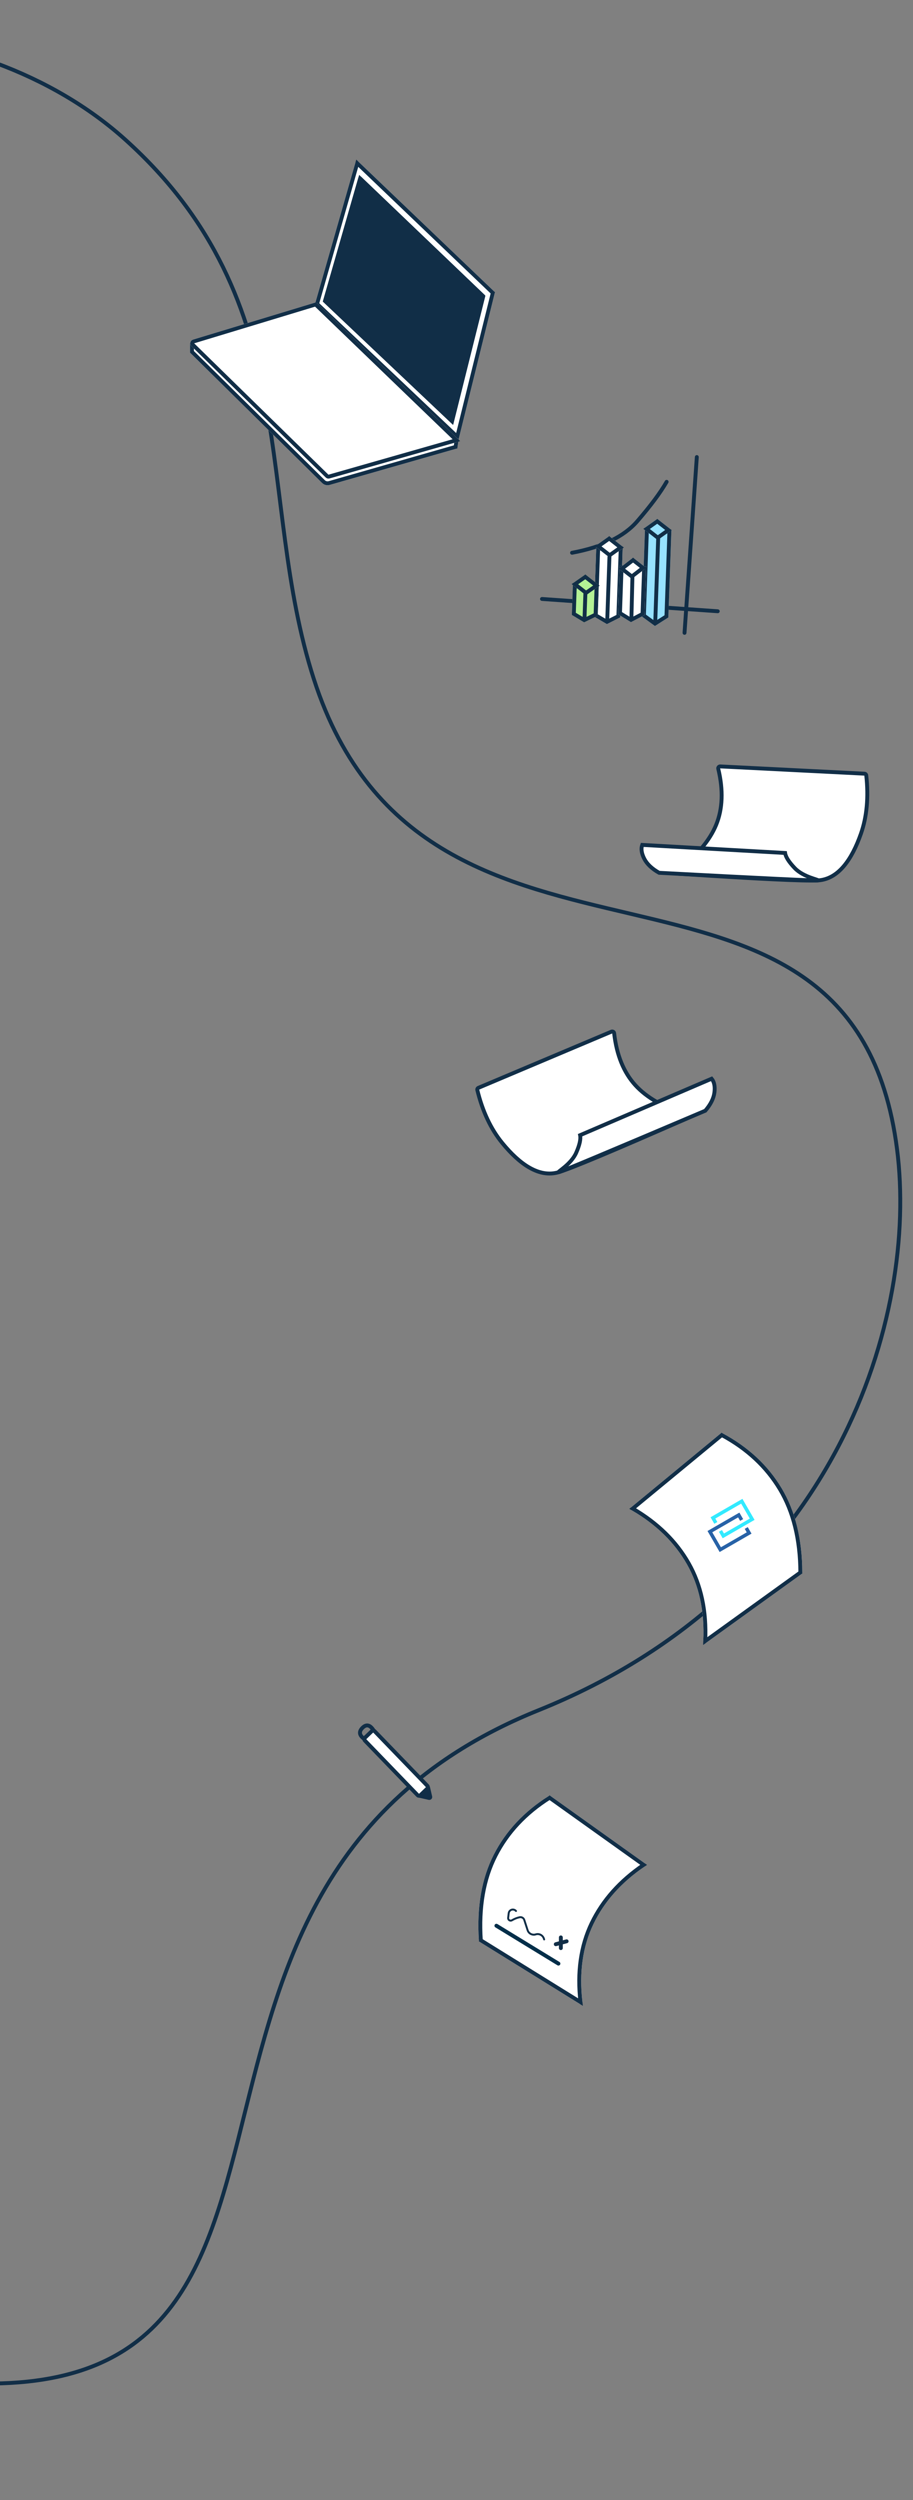 <?xml version="1.0" encoding="UTF-8"?>
<svg width="469px" height="1284px" viewBox="0 0 469 1284" version="1.1" xmlns="http://www.w3.org/2000/svg" xmlns:xlink="http://www.w3.org/1999/xlink">
    <rect x="0" y="0" width="469" height="1284" fill="#808080" stroke="none"/>
    <!-- Generator: Sketch 47.1 (45422) - http://www.bohemiancoding.com/sketch -->
    <title>howitworks-illustration</title>
    <desc>Created with Sketch.</desc>
    <defs>
        <path d="M0.364,37.993 L46.139,0.229 L46.139,0.229 C46.453,-0.03 46.892,-0.073 47.25,0.12 C60.391,7.195 70.465,16.571 77.471,28.247 C84.512,39.982 88.067,54.428 88.137,71.584 L88.137,71.584 C88.138,71.907 87.983,72.211 87.721,72.4 L38.871,107.617 L38.871,107.617 C38.423,107.94 37.798,107.839 37.475,107.391 C37.344,107.208 37.277,106.986 37.287,106.762 C37.965,91.537 35.161,78.403 28.878,67.359 C22.519,56.183 13.059,46.939 0.497,39.629 L0.497,39.629 C0.02,39.351 -0.142,38.739 0.136,38.262 C0.195,38.159 0.273,38.069 0.364,37.993 Z" id="path-1"></path>
        <path d="M4.017,40.936 L49.792,3.171 L49.792,3.171 C50.105,2.913 50.544,2.87 50.902,3.062 C64.044,10.137 74.118,19.513 81.124,31.19 C88.164,42.925 91.72,57.37 91.789,74.527 L91.789,74.527 C91.791,74.85 91.636,75.154 91.374,75.342 L42.524,110.56 L42.524,110.56 C42.076,110.883 41.451,110.782 41.128,110.334 C40.996,110.151 40.93,109.929 40.94,109.704 C41.617,94.48 38.814,81.346 32.53,70.302 C26.172,59.125 16.711,49.882 4.15,42.572 L4.15,42.572 C3.673,42.294 3.511,41.682 3.789,41.204 C3.848,41.102 3.925,41.011 4.017,40.936 Z" id="path-2"></path>
        <path d="M139.635,142.439 L155.663,66.236 L155.663,66.236 C155.737,65.886 155.617,65.522 155.35,65.284 L83.438,1.189 L83.438,1.189 C83.025,0.822 82.393,0.858 82.026,1.27 C81.918,1.392 81.841,1.537 81.802,1.695 L63.541,75.189" id="path-3"></path>
        <path d="M136.671,134.531 L150.798,68.17 L150.798,68.17 C150.873,67.819 150.754,67.454 150.486,67.215 L85.199,8.989 L85.199,8.989 C84.786,8.621 84.154,8.657 83.787,9.07 C83.679,9.191 83.602,9.336 83.563,9.493 L67.581,73.553 L136.671,134.531 Z" id="path-4"></path>
        <path d="M139.809,141.564 L139.338,145.874 L139.338,145.874 C139.295,146.266 139.027,146.596 138.652,146.717 L74.397,167.556 L74.397,167.556 C73.024,168.002 71.517,167.673 70.455,166.695 L0.307,102.166 L0.135,97.224 L139.809,141.564 Z" id="path-5"></path>
        <path d="M64.587,74.436 L139.3,141.572 L139.3,141.572 C139.711,141.941 139.745,142.574 139.376,142.984 C139.258,143.116 139.107,143.213 138.94,143.267 L74.182,164.231 L74.182,164.231 C73.499,164.452 72.749,164.29 72.218,163.805 L0.926,98.778 L0.926,98.778 C0.11,98.033 0.052,96.768 0.796,95.952 C1.023,95.704 1.309,95.516 1.627,95.407 L63.595,74.233 L63.595,74.233 C63.938,74.116 64.318,74.194 64.587,74.436 Z" id="path-6"></path>
        <polygon id="path-7" points="0.714 6.912 14.286 6.912 14.286 42.853 7.546 46.547 0.714 42.853"></polygon>
        <path d="M4.727,2.552 L12.161,2.552 L12.161,2.552 C12.714,2.552 13.161,3 13.161,3.552 C13.161,3.649 13.147,3.746 13.119,3.839 L11.15,10.428 L11.15,10.428 C11.024,10.852 10.634,11.142 10.192,11.142 L2.758,11.142 L2.758,11.142 C2.205,11.142 1.758,10.694 1.758,10.142 C1.758,10.045 1.772,9.949 1.8,9.856 L3.769,3.266 L3.769,3.266 C3.895,2.843 4.285,2.552 4.727,2.552 Z" id="path-8"></path>
        <polygon id="path-9" points="0.714 6.853 14.286 6.853 14.286 51.916 7.546 56.547 0.714 51.916"></polygon>
        <path d="M4.469,2.741 L11.747,2.741 L11.747,2.741 C12.3,2.741 12.747,3.189 12.747,3.741 C12.747,3.838 12.733,3.935 12.705,4.027 L10.778,10.476 L10.778,10.476 C10.652,10.9 10.262,11.19 9.82,11.19 L2.542,11.19 L2.542,11.19 C1.99,11.19 1.542,10.742 1.542,10.19 C1.542,10.093 1.556,9.996 1.584,9.904 L3.511,3.455 L3.511,3.455 C3.638,3.031 4.027,2.741 4.469,2.741 Z" id="path-10"></path>
        <polygon id="path-11" points="0.615 6.131 14.186 6.131 14.186 31.234 7.403 35.091 0.615 31.234"></polygon>
        <path d="M4.857,2.889 L11.337,2.889 L11.337,2.889 C11.89,2.889 12.337,3.337 12.337,3.889 C12.337,3.972 12.327,4.055 12.306,4.136 L10.513,11.169 L10.513,11.169 C10.4,11.612 10.001,11.922 9.544,11.922 L3.064,11.922 L3.064,11.922 C2.512,11.922 2.064,11.475 2.064,10.922 C2.064,10.839 2.074,10.756 2.095,10.675 L3.888,3.642 L3.888,3.642 C4.001,3.199 4.4,2.889 4.857,2.889 Z" id="path-12"></path>
        <polygon id="path-13" points="1 6.953 14.186 6.953 14.186 22.637 7.444 26.214 1 22.637"></polygon>
        <path d="M4.886,2.83 L12.132,2.83 L12.132,2.83 C12.685,2.83 13.132,3.278 13.132,3.83 C13.132,3.929 13.118,4.028 13.089,4.122 L11.182,10.367 L11.182,10.367 C11.054,10.788 10.666,11.075 10.226,11.075 L2.98,11.075 L2.98,11.075 C2.427,11.075 1.98,10.627 1.98,10.075 C1.98,9.976 1.994,9.878 2.023,9.783 L3.93,3.538 L3.93,3.538 C4.058,3.118 4.446,2.83 4.886,2.83 Z" id="path-14"></path>
    </defs>
    <g id="assets" stroke="none" stroke-width="1" fill="none" fill-rule="evenodd">
        <g id="howitworks-illustration">
            <g transform="translate(-415, -9)">
                <path d="M872.263,130.962 C794.702,45.666 654.919,32.783 570.102,87.837 C464.854,156.153 475.482,258.665 431.117,346.247 C345.469,515.326 148.4,363.129 97.363,538.081 C73.396,620.239 91.618,765.876 234.214,851.323 C450.52,980.938 243.747,1236.392 500.065,1240.347" id="Oval" stroke="#112E47" stroke-width="2" transform="translate(480.392, 647.508) scale(-1, 1) rotate(-9) translate(-480.392, -647.508) "></path>
                <g id="how-it-works-illustration" transform="translate(510, 88)">
                    <g id="Group-9" transform="translate(229, 657)">
                        <g id="paper-02-copy">
                            <use fill="#FFFFFF" fill-rule="evenodd" xlink:href="#path-1"></use>
                            <path stroke="#112E47" stroke-width="2" d="M1,38.765 L1,38.765 C13.71,46.161 23.298,55.529 29.747,66.864 C36.129,78.081 38.972,91.401 38.286,106.806 L38.286,106.806 L87.137,71.588 L87.137,71.588 C87.068,54.602 83.556,40.332 76.613,28.762 C69.702,17.243 59.762,7.992 46.776,1 L1,38.765 Z"></path>
                        </g>
                    </g>
                    <g id="sign-here" transform="translate(146, 840)">
                        <g id="close">
                            <g id="paper-02" transform="translate(47.721, 56.846) scale(-1, 1) rotate(4) translate(-47.721, -56.846) ">
                                <use fill="#FFFFFF" fill-rule="evenodd" xlink:href="#path-2"></use>
                                <path stroke="#112E47" stroke-width="2" d="M4.653,41.707 L4.653,41.707 C17.362,49.104 26.951,58.472 33.4,69.807 C39.781,81.023 42.624,94.344 41.939,109.749 L41.939,109.749 L90.789,74.531 L90.789,74.531 C90.72,57.545 87.208,43.275 80.266,31.704 C73.355,20.186 63.415,10.935 50.428,3.943 L4.653,41.707 Z"></path>
                            </g>
                            <path d="M14,70 L45.862,89.465" id="Path-20" stroke="#032E49" stroke-width="2" stroke-linecap="round"></path>
                            <g id="x" transform="translate(44, 76)" stroke="#112E47" stroke-width="2" stroke-linecap="round">
                                <path d="M0.5,3.5 L6.071,2" id="Path-21"></path>
                                <path d="M3.098,0 L3.098,5.5" id="Path-21-Copy"></path>
                            </g>
                            <path d="M17.803,64.839 L18.276,64.749 L18.276,64.749 C20.073,64.408 21.81,65.576 22.172,67.369 L22.172,67.369 L22.172,67.369 C22.534,69.159 24.273,70.322 26.066,69.973 L31.52,68.911 L31.52,68.911 C32.549,68.711 33.564,69.317 33.876,70.319 L33.876,70.319 L33.876,70.319 C34.238,71.485 34.423,72.7 34.423,73.921 L34.423,74.583 L34.423,74.583 C34.423,75.295 35,75.871 35.711,75.871 C35.98,75.871 36.242,75.787 36.46,75.631 L38.406,74.24 L38.406,74.24 C39.368,73.551 39.59,72.214 38.902,71.252 C38.588,70.813 38.121,70.509 37.593,70.4" id="Path-23" stroke="#112E47" stroke-linecap="round" transform="translate(28.553, 70.281) scale(-1, 1) rotate(299) translate(-28.553, -70.281) "></path>
                        </g>
                    </g>
                    <g id="paper-01" transform="translate(150, 450)" stroke="#112E47" stroke-width="2" fill="#FFFFFF">
                        <path d="M0.781,29.67 L69.098,0.829 L69.098,0.829 C69.607,0.614 70.194,0.853 70.409,1.361 C70.446,1.449 70.47,1.542 70.481,1.637 C71.76,12.858 75.38,21.747 81.341,28.304 C87.126,34.668 95.939,39.74 107.78,43.521 L107.78,43.521 C108.306,43.689 108.596,44.251 108.428,44.777 C108.341,45.051 108.141,45.273 107.878,45.389 C70.484,61.839 48.525,71.043 42,73 C32,76 22,69 13,58 C7.147,50.846 2.88,41.789 0.199,30.829 L0.199,30.829 C0.082,30.352 0.329,29.861 0.781,29.67 Z" id="Rectangle-10"></path>
                        <path d="M53,54 L120.555,25 C121.891,26.607 122.373,28.941 122,32 C121.627,35.059 120.061,38.201 117.302,41.425 C67.767,62.475 42.667,73 42,73 C41,73 48.367,69.008 51,63 C52.756,58.995 53.422,55.995 53,54 Z" id="Rectangle"></path>
                    </g>
                    <g id="paper-01-copy" transform="translate(294.5, 346) scale(-1, 1) rotate(20) translate(-294.5, -346) translate(233, 309)" stroke="#112E47" stroke-width="2" fill="#FFFFFF">
                        <path d="M0.781,29.67 L69.098,0.829 L69.098,0.829 C69.607,0.614 70.194,0.853 70.409,1.361 C70.446,1.449 70.47,1.542 70.481,1.637 C71.76,12.858 75.38,21.747 81.341,28.304 C87.126,34.668 95.939,39.74 107.78,43.521 L107.78,43.521 C108.306,43.689 108.596,44.251 108.428,44.777 C108.341,45.051 108.141,45.273 107.878,45.389 C70.484,61.839 48.525,71.043 42,73 C32,76 22,69 13,58 C7.147,50.846 2.88,41.789 0.199,30.829 L0.199,30.829 C0.082,30.352 0.329,29.861 0.781,29.67 Z" id="Rectangle-10"></path>
                        <path d="M53,54 L120.555,25 C121.891,26.607 122.373,28.941 122,32 C121.627,35.059 120.061,38.201 117.302,41.425 C67.767,62.475 42.667,73 42,73 C41,73 48.367,69.008 51,63 C52.756,58.995 53.422,55.995 53,54 Z" id="Rectangle"></path>
                    </g>
                    <g id="pencil" transform="translate(89, 807)" stroke="#112E47">
                        <path d="M17.008,-0.983 L21.943,-0.979 L21.943,-0.978 C22.494,-0.977 22.942,-0.53 22.942,0.022 L22.943,39.022 L22.943,39.022 C22.943,39.574 22.496,40.022 21.943,40.022 C21.943,40.022 21.943,40.022 21.943,40.022 L17.008,40.017 L17.008,40.016 C16.456,40.016 16.009,39.568 16.009,39.016 L16.008,0.016 L16.007,0.016 C16.007,-0.536 16.455,-0.984 17.007,-0.984 C17.008,-0.984 17.008,-0.984 17.008,-0.984 Z" id="Rectangle-11" stroke-width="2" fill="#FFFFFF" transform="translate(19.475, 19.519) rotate(-44) translate(-19.475, -19.519) "></path>
                        <path d="M36.001,34.15 L38.71,38.466 L32.052,37.772 L34.305,34.153 L34.305,34.153 C34.596,33.684 35.213,33.541 35.682,33.832 C35.811,33.913 35.92,34.021 36.001,34.15 Z" id="Triangle" fill="#112E47" transform="translate(35.381, 36.074) rotate(-225) translate(-35.381, -36.074) "></path>
                        <path d="M3.052,7.038 C0.523,5.213 0.242,3.318 2.206,1.353 C4.171,-0.611 6.053,-0.203 7.853,2.579" id="Path-2" stroke-width="2"></path>
                    </g>
                    <g id="laptop" transform="translate(80.884, 86.671) rotate(2) translate(-80.884, -86.671) translate(2.884, 2.671)">
                        <g id="Path-3">
                            <use fill="#FFFFFF" fill-rule="evenodd" xlink:href="#path-3"></use>
                            <path stroke="#112E47" stroke-width="2" d="M139.01,140.552 L154.684,66.031 L82.772,1.936 L64.658,74.841 L139.01,140.552 Z"></path>
                        </g>
                        <g id="Path-3-Copy">
                            <use fill="#112E47" fill-rule="evenodd" xlink:href="#path-4"></use>
                            <path stroke="#112E47" stroke-width="2" d="M136.049,132.648 L149.82,67.962 L84.533,9.735 L68.699,73.205 L136.049,132.648 Z"></path>
                        </g>
                        <g id="Rectangle-3">
                            <use fill="#FFFFFF" fill-rule="evenodd" xlink:href="#path-5"></use>
                            <path stroke="#112E47" stroke-width="2" d="M138.726,142.27 L1.184,98.607 L1.292,101.713 L71.132,165.959 C71.929,166.692 73.059,166.939 74.088,166.605 L138.344,145.766 L138.726,142.27 Z"></path>
                        </g>
                        <g id="Rectangle-3-Copy">
                            <use fill="#FFFFFF" fill-rule="evenodd" xlink:href="#path-6"></use>
                            <path stroke="#112E47" stroke-width="2" d="M63.919,75.179 L1.951,96.354 C1.791,96.408 1.649,96.502 1.535,96.626 C1.163,97.034 1.192,97.667 1.6,98.039 L72.892,163.067 C73.158,163.309 73.532,163.39 73.874,163.279 L138.632,142.316 L63.919,75.179 Z"></path>
                        </g>
                    </g>
                    <g id="Group-4-Copy" transform="translate(280.526, 704.428) rotate(60) translate(-280.526, -704.428) translate(272.526, 693.428)" stroke-width="1.8">
                        <polyline id="Path-13" stroke="#32EAFF" points="2.963 17.111 0 17.111 0 0 10.667 0 10.667 17.111 7.704 17.111"></polyline>
                        <polyline id="Path-13-Copy" stroke="#2762A7" transform="translate(10.667, 13.444) rotate(-180) translate(-10.667, -13.444) " points="8.296 22 5.333 22 5.333 4.889 16 4.889 16 22 13.037 22"></polyline>
                    </g>
                </g>
            </g>
            <g id="Group-2" transform="translate(276, 228)">
                <path d="M18.509,56.724 C33.899,53.299 44.87,47.52 51.422,39.387 C57.974,31.255 62.764,24.33 65.793,18.613" id="Path-29" stroke="#112E47" stroke-width="2" stroke-linecap="round" transform="translate(42.151, 37.669) rotate(2) translate(-42.151, -37.669) "></path>
                <path d="M78.361,4.588 L78.361,82.35 L4.599,82.35 C4.322,82.35 4.099,82.574 4.099,82.85 C4.099,83.126 4.322,83.35 4.599,83.35 L78.361,83.35 L78.361,95.113 C78.361,95.389 78.585,95.613 78.861,95.613 C79.137,95.613 79.361,95.389 79.361,95.113 L79.361,83.35 L95.124,83.35 C95.4,83.35 95.624,83.126 95.624,82.85 C95.624,82.574 95.4,82.35 95.124,82.35 L79.361,82.35 L79.361,4.588 C79.361,4.312 79.137,4.088 78.861,4.088 C78.585,4.088 78.361,4.312 78.361,4.588 Z" id="Combined-Shape" stroke="#112E47" transform="translate(49.861, 49.85) rotate(4) translate(-49.861, -49.85) "></path>
                <g id="Group-5" transform="translate(43.304, 66.259) rotate(-2) translate(-43.304, -66.259) translate(14.804, 36.759)">
                    <g id="bar" transform="translate(21.605, 32.502) rotate(4) translate(-21.605, -32.502) translate(14.105, 9.002)">
                        <g id="Rectangle-13">
                            <use fill="#FFFFFF" fill-rule="evenodd" xlink:href="#path-7"></use>
                            <path stroke="#112E47" stroke-width="2" d="M1.714,7.912 L1.714,42.257 L7.543,45.408 L13.286,42.261 L13.286,7.912 L1.714,7.912 Z"></path>
                        </g>
                        <g id="Rectangle-2" transform="translate(7.459, 6.847) rotate(36) translate(-7.459, -6.847) ">
                            <use fill="#FFFFFF" fill-rule="evenodd" xlink:href="#path-8"></use>
                            <path stroke="#112E47" stroke-width="2" d="M4.727,3.552 L2.758,10.142 L10.192,10.142 L12.161,3.552 L4.727,3.552 Z"></path>
                        </g>
                        <path d="M7.648,11.685 L7.648,45.825" id="Path-4" stroke="#112E47" stroke-width="2"></path>
                    </g>
                    <g id="bar-copy-3" transform="translate(46.571, 29.338) rotate(4) translate(-46.571, -29.338) translate(39.071, 0.838)">
                        <g id="Rectangle-13">
                            <use fill="#97E2FF" fill-rule="evenodd" xlink:href="#path-9"></use>
                            <path stroke="#112E47" stroke-width="2" d="M1.714,7.853 L1.714,51.385 L7.542,55.336 L13.286,51.389 L13.286,7.853 L1.714,7.853 Z"></path>
                        </g>
                        <g id="Rectangle-2" transform="translate(7.145, 6.965) rotate(36) translate(-7.145, -6.965) ">
                            <use fill="#97E2FF" fill-rule="evenodd" xlink:href="#path-10"></use>
                            <path stroke="#112E47" stroke-width="2" d="M4.469,3.741 L2.542,10.19 L9.82,10.19 L11.747,3.741 L4.469,3.741 Z"></path>
                        </g>
                        <path d="M7.648,10.022 L7.648,55.825" id="Path-4" stroke="#112E47" stroke-width="2"></path>
                    </g>
                    <g id="bar-copy" transform="translate(33.717, 37.889) rotate(4) translate(-33.717, -37.889) translate(26.217, 19.889)">
                        <g id="Rectangle-13">
                            <use fill="#FFFFFF" fill-rule="evenodd" xlink:href="#path-11"></use>
                            <path stroke="#112E47" stroke-width="2" d="M1.615,7.131 L1.615,30.652 L7.403,33.94 L13.186,30.652 L13.186,7.131 L1.615,7.131 Z"></path>
                        </g>
                        <g id="Rectangle-2" transform="translate(7.201, 7.406) rotate(36) translate(-7.201, -7.406) ">
                            <use fill="#FFFFFF" fill-rule="evenodd" xlink:href="#path-12"></use>
                            <path stroke="#112E47" stroke-width="2" d="M4.857,3.889 L3.064,10.922 L9.544,10.922 L11.337,3.889 L4.857,3.889 Z"></path>
                        </g>
                        <path d="M7.345,11.389 L7.569,33.962" id="Path-4" stroke="#112E47" stroke-width="2"></path>
                    </g>
                    <g id="bar-copy-2" transform="translate(9.326, 41.492) rotate(4) translate(-9.326, -41.492) translate(1.826, 27.992)">
                        <g id="Rectangle-13">
                            <use fill="#B4F295" fill-rule="evenodd" xlink:href="#path-13"></use>
                            <path stroke="#112E47" stroke-width="2" d="M2,7.953 L2,22.048 L7.454,25.076 L13.186,22.036 L13.186,7.953 L2,7.953 Z"></path>
                        </g>
                        <g id="Rectangle-2" transform="translate(7.556, 6.953) rotate(36) translate(-7.556, -6.953) ">
                            <use fill="#B4F295" fill-rule="evenodd" xlink:href="#path-14"></use>
                            <path stroke="#112E47" stroke-width="2" d="M4.886,3.83 L2.98,10.075 L10.226,10.075 L12.132,3.83 L4.886,3.83 Z"></path>
                        </g>
                        <path d="M7.569,10.573 L7.569,24.036" id="Path-4" stroke="#112E47" stroke-width="2"></path>
                    </g>
                </g>
            </g>
        </g>
    </g>
</svg>